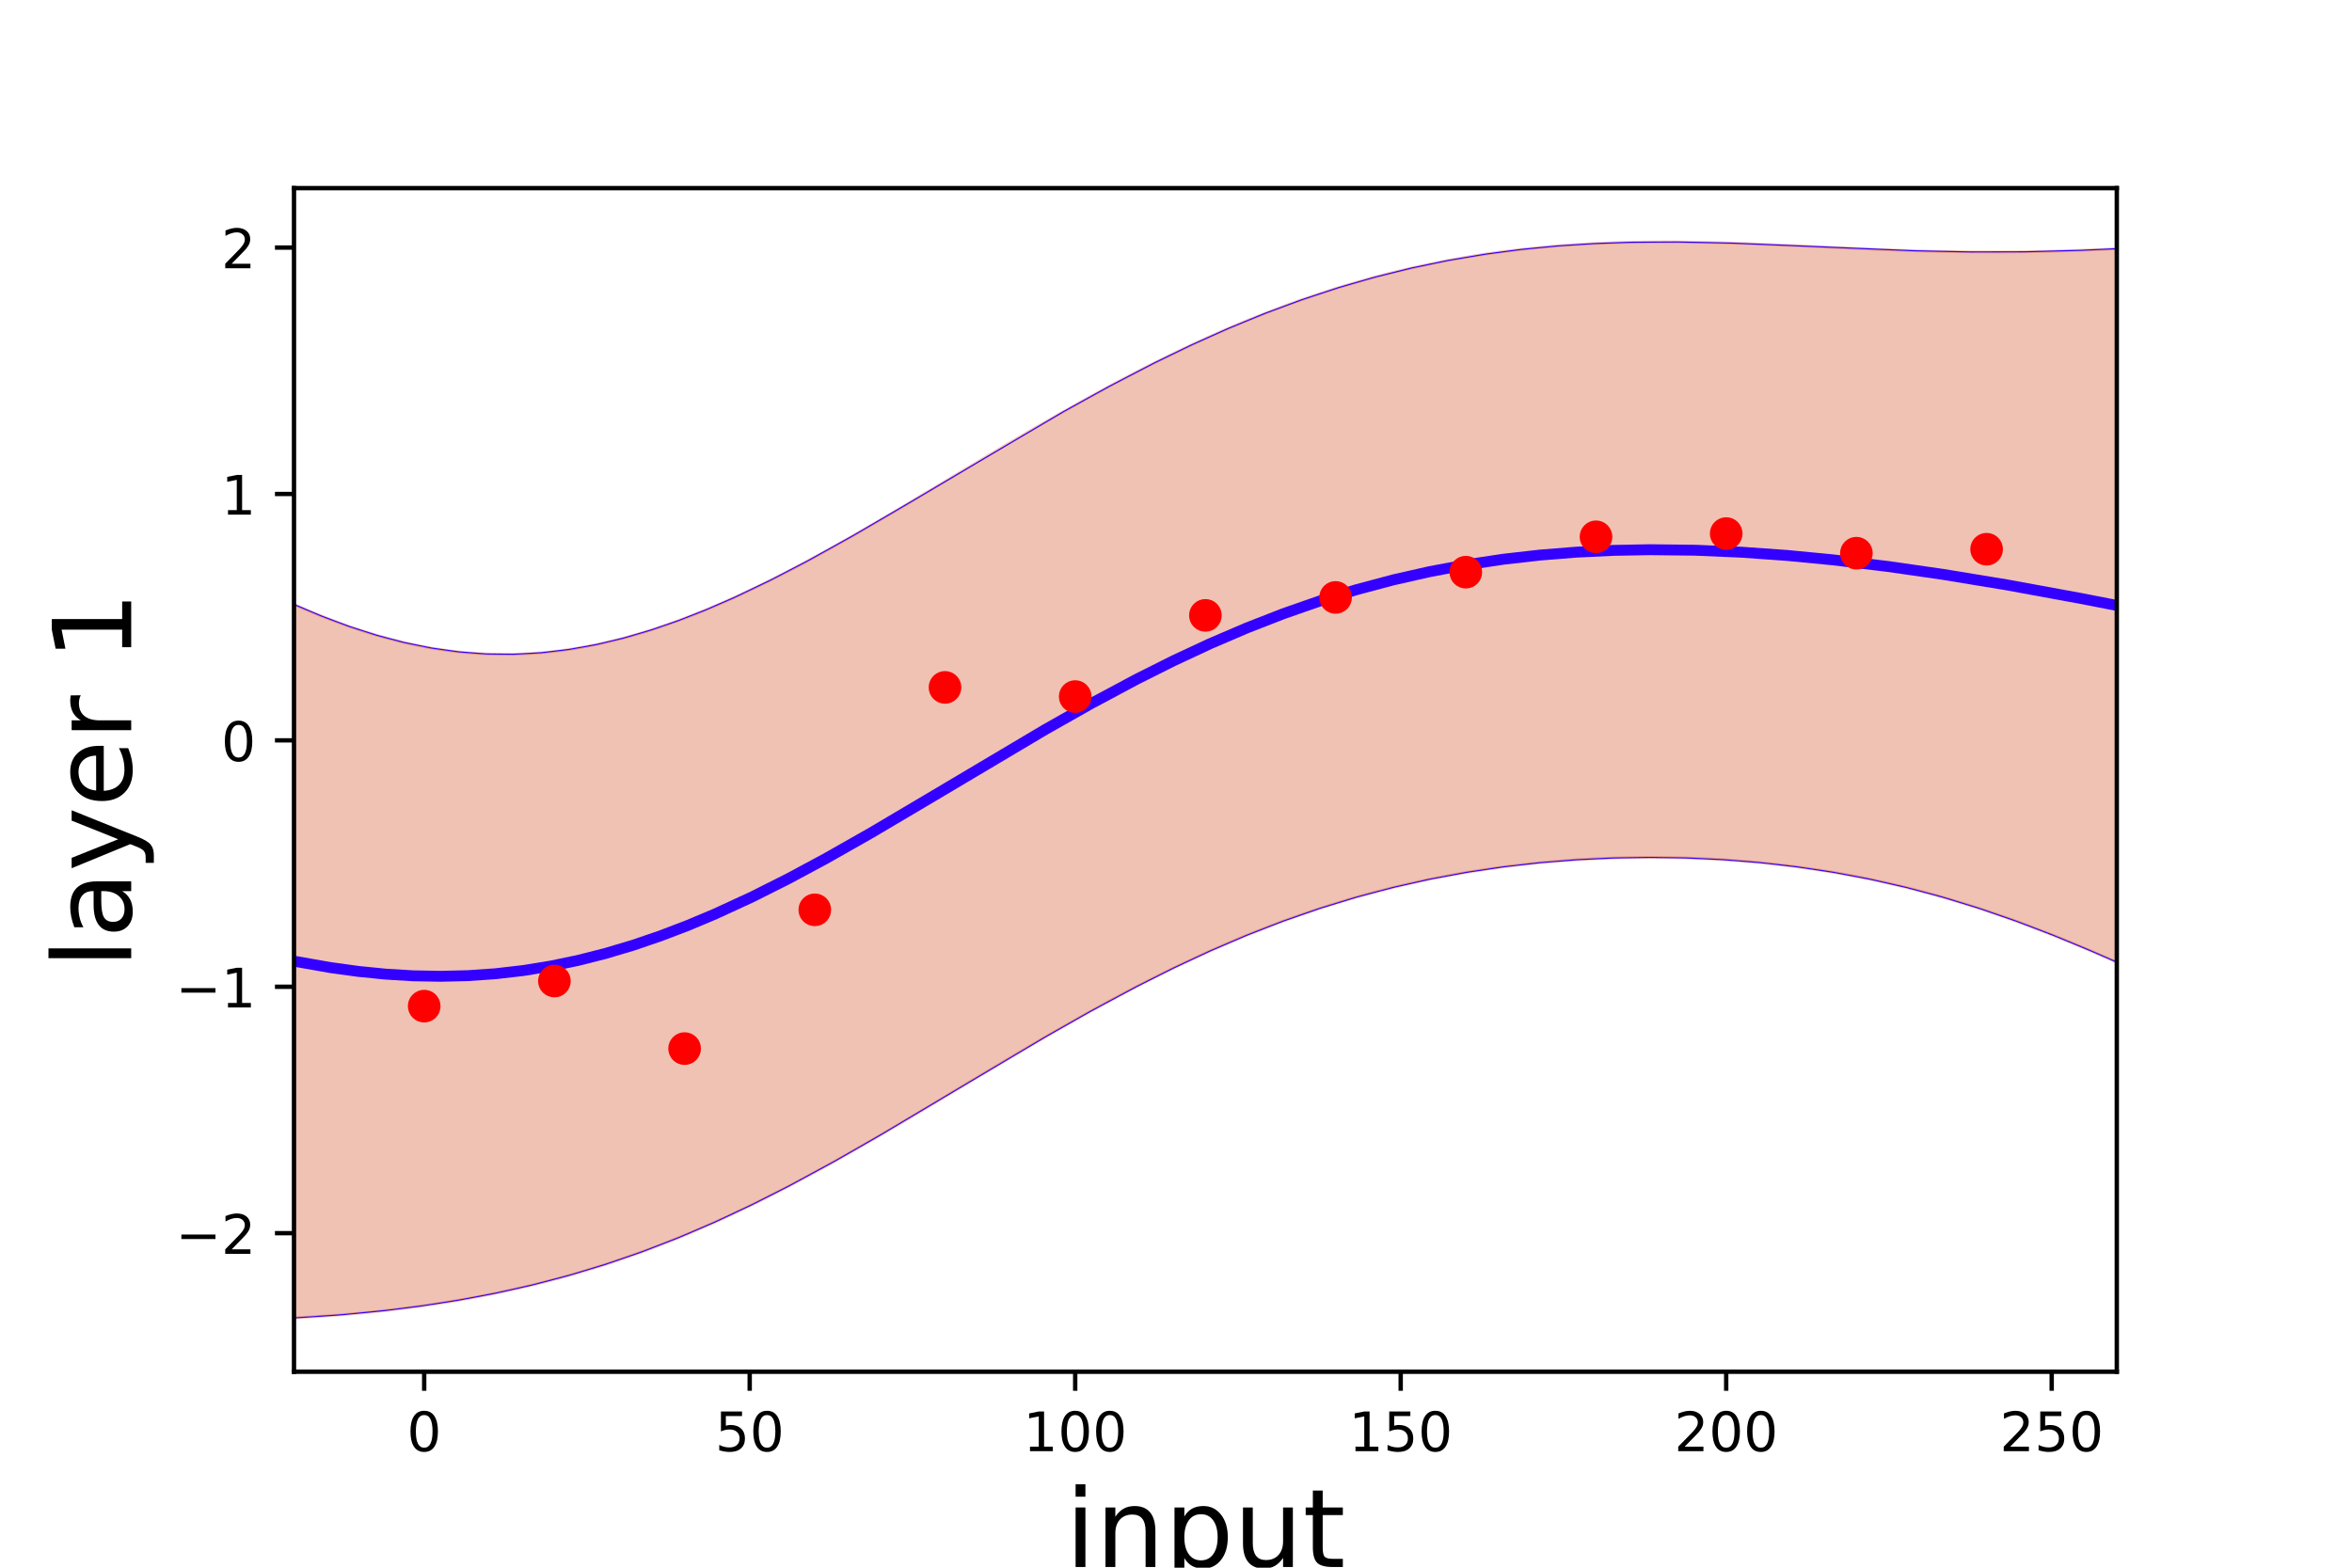 <?xml version="1.0" encoding="utf-8" standalone="no"?>
<!DOCTYPE svg PUBLIC "-//W3C//DTD SVG 1.1//EN"
  "http://www.w3.org/Graphics/SVG/1.1/DTD/svg11.dtd">
<!-- Created with matplotlib (http://matplotlib.org/) -->
<svg height="288pt" version="1.1" viewBox="0 0 432 288" width="432pt" xmlns="http://www.w3.org/2000/svg" xmlns:xlink="http://www.w3.org/1999/xlink">
 <defs>
  <style type="text/css">
*{stroke-linecap:butt;stroke-linejoin:round;}
  </style>
 </defs>
 <g id="figure_1">
  <g id="patch_1">
   <path d="M 0 288 
L 432 288 
L 432 0 
L 0 0 
z
" style="fill:none;"/>
  </g>
  <g id="axes_1">
   <g id="patch_2">
    <path d="M 54 252 
L 388.8 252 
L 388.8 34.56 
L 54 34.56 
z
" style="fill:none;"/>
   </g>
   <g id="patch_3">
    <path clip-path="url(#p24827038dd)" d="M 54 111.034 
L 55.682 111.772 
L 57.365 112.484 
L 59.047 113.17 
L 60.73 113.83 
L 62.412 114.461 
L 64.094 115.063 
L 65.777 115.635 
L 67.459 116.177 
L 69.142 116.687 
L 70.824 117.165 
L 72.507 117.61 
L 74.189 118.021 
L 75.871 118.399 
L 77.554 118.741 
L 79.236 119.049 
L 80.919 119.321 
L 82.601 119.557 
L 84.283 119.757 
L 85.966 119.92 
L 87.648 120.048 
L 89.331 120.138 
L 91.013 120.192 
L 92.695 120.209 
L 94.378 120.189 
L 96.06 120.134 
L 97.743 120.041 
L 99.425 119.913 
L 101.108 119.75 
L 102.79 119.55 
L 104.472 119.316 
L 106.155 119.048 
L 107.837 118.745 
L 109.52 118.409 
L 111.202 118.04 
L 112.884 117.638 
L 114.567 117.205 
L 116.249 116.741 
L 117.932 116.247 
L 119.614 115.723 
L 121.296 115.17 
L 122.979 114.59 
L 124.661 113.982 
L 126.344 113.347 
L 128.026 112.688 
L 129.709 112.003 
L 131.391 111.295 
L 133.073 110.563 
L 134.756 109.81 
L 136.438 109.036 
L 138.121 108.241 
L 139.803 107.427 
L 141.485 106.595 
L 143.168 105.745 
L 144.85 104.879 
L 146.533 103.997 
L 148.215 103.1 
L 149.897 102.19 
L 151.58 101.267 
L 153.262 100.332 
L 154.945 99.386 
L 156.627 98.43 
L 158.31 97.464 
L 159.992 96.491 
L 161.674 95.51 
L 163.357 94.523 
L 165.039 93.53 
L 166.722 92.532 
L 168.404 91.53 
L 170.086 90.525 
L 171.769 89.519 
L 173.451 88.51 
L 175.134 87.501 
L 176.816 86.493 
L 178.498 85.485 
L 180.181 84.479 
L 181.863 83.476 
L 183.546 82.476 
L 185.228 81.479 
L 186.911 80.488 
L 188.593 79.502 
L 190.275 78.522 
L 191.958 77.549 
L 193.64 76.583 
L 195.323 75.625 
L 197.005 74.675 
L 198.687 73.735 
L 200.37 72.804 
L 202.052 71.884 
L 203.735 70.975 
L 205.417 70.076 
L 207.099 69.19 
L 208.782 68.316 
L 210.464 67.454 
L 212.147 66.606 
L 213.829 65.771 
L 215.512 64.95 
L 217.194 64.143 
L 218.876 63.35 
L 220.559 62.573 
L 222.241 61.811 
L 223.924 61.064 
L 225.606 60.333 
L 227.288 59.618 
L 228.971 58.919 
L 230.653 58.236 
L 232.336 57.57 
L 234.018 56.921 
L 235.701 56.288 
L 237.383 55.672 
L 239.065 55.074 
L 240.748 54.493 
L 242.43 53.928 
L 244.113 53.381 
L 245.795 52.852 
L 247.477 52.339 
L 249.16 51.844 
L 250.842 51.367 
L 252.525 50.906 
L 254.207 50.463 
L 255.889 50.037 
L 257.572 49.628 
L 259.254 49.236 
L 260.937 48.862 
L 262.619 48.503 
L 264.302 48.162 
L 265.984 47.837 
L 267.666 47.529 
L 269.349 47.237 
L 271.031 46.961 
L 272.714 46.701 
L 274.396 46.457 
L 276.078 46.228 
L 277.761 46.014 
L 279.443 45.816 
L 281.126 45.632 
L 282.808 45.463 
L 284.49 45.308 
L 286.173 45.168 
L 287.855 45.04 
L 289.538 44.927 
L 291.22 44.826 
L 292.903 44.738 
L 294.585 44.662 
L 296.267 44.598 
L 297.95 44.546 
L 299.632 44.505 
L 301.315 44.474 
L 302.997 44.454 
L 304.679 44.444 
L 306.362 44.444 
L 308.044 44.452 
L 309.727 44.469 
L 311.409 44.493 
L 313.091 44.526 
L 314.774 44.565 
L 316.456 44.61 
L 318.139 44.662 
L 319.821 44.719 
L 321.504 44.78 
L 323.186 44.846 
L 324.868 44.915 
L 326.551 44.988 
L 328.233 45.063 
L 329.916 45.14 
L 331.598 45.218 
L 333.28 45.297 
L 334.963 45.376 
L 336.645 45.456 
L 338.328 45.534 
L 340.01 45.611 
L 341.692 45.685 
L 343.375 45.758 
L 345.057 45.828 
L 346.74 45.894 
L 348.422 45.956 
L 350.105 46.015 
L 351.787 46.068 
L 353.469 46.117 
L 355.152 46.161 
L 356.834 46.198 
L 358.517 46.23 
L 360.199 46.256 
L 361.881 46.276 
L 363.564 46.289 
L 365.246 46.295 
L 366.929 46.295 
L 368.611 46.287 
L 370.293 46.273 
L 371.976 46.252 
L 373.658 46.224 
L 375.341 46.19 
L 377.023 46.148 
L 378.706 46.101 
L 380.388 46.046 
L 382.07 45.986 
L 383.753 45.919 
L 385.435 45.847 
L 387.118 45.769 
L 388.8 45.686 
L 388.8 176.768 
L 387.118 176.022 
L 385.435 175.287 
L 383.753 174.563 
L 382.07 173.85 
L 380.388 173.148 
L 378.706 172.459 
L 377.023 171.783 
L 375.341 171.121 
L 373.658 170.472 
L 371.976 169.838 
L 370.293 169.218 
L 368.611 168.613 
L 366.929 168.024 
L 365.246 167.451 
L 363.564 166.893 
L 361.881 166.352 
L 360.199 165.827 
L 358.517 165.319 
L 356.834 164.827 
L 355.152 164.353 
L 353.469 163.895 
L 351.787 163.454 
L 350.105 163.03 
L 348.422 162.623 
L 346.74 162.233 
L 345.057 161.859 
L 343.375 161.502 
L 341.692 161.162 
L 340.01 160.838 
L 338.328 160.531 
L 336.645 160.239 
L 334.963 159.964 
L 333.28 159.704 
L 331.598 159.46 
L 329.916 159.231 
L 328.233 159.017 
L 326.551 158.818 
L 324.868 158.634 
L 323.186 158.465 
L 321.504 158.31 
L 319.821 158.169 
L 318.139 158.043 
L 316.456 157.93 
L 314.774 157.831 
L 313.091 157.746 
L 311.409 157.674 
L 309.727 157.616 
L 308.044 157.571 
L 306.362 157.539 
L 304.679 157.521 
L 302.997 157.516 
L 301.315 157.523 
L 299.632 157.545 
L 297.95 157.579 
L 296.267 157.626 
L 294.585 157.687 
L 292.903 157.761 
L 291.22 157.849 
L 289.538 157.95 
L 287.855 158.064 
L 286.173 158.193 
L 284.49 158.335 
L 282.808 158.491 
L 281.126 158.661 
L 279.443 158.846 
L 277.761 159.045 
L 276.078 159.259 
L 274.396 159.487 
L 272.714 159.731 
L 271.031 159.99 
L 269.349 160.264 
L 267.666 160.553 
L 265.984 160.859 
L 264.302 161.18 
L 262.619 161.517 
L 260.937 161.871 
L 259.254 162.241 
L 257.572 162.628 
L 255.889 163.031 
L 254.207 163.451 
L 252.525 163.888 
L 250.842 164.343 
L 249.16 164.814 
L 247.477 165.303 
L 245.795 165.809 
L 244.113 166.333 
L 242.43 166.874 
L 240.748 167.432 
L 239.065 168.008 
L 237.383 168.602 
L 235.701 169.213 
L 234.018 169.841 
L 232.336 170.486 
L 230.653 171.149 
L 228.971 171.829 
L 227.288 172.525 
L 225.606 173.239 
L 223.924 173.969 
L 222.241 174.715 
L 220.559 175.477 
L 218.876 176.255 
L 217.194 177.049 
L 215.512 177.857 
L 213.829 178.681 
L 212.147 179.518 
L 210.464 180.37 
L 208.782 181.236 
L 207.099 182.114 
L 205.417 183.005 
L 203.735 183.909 
L 202.052 184.824 
L 200.37 185.75 
L 198.687 186.686 
L 197.005 187.632 
L 195.323 188.588 
L 193.64 189.552 
L 191.958 190.524 
L 190.275 191.504 
L 188.593 192.49 
L 186.911 193.482 
L 185.228 194.479 
L 183.546 195.48 
L 181.863 196.485 
L 180.181 197.493 
L 178.498 198.503 
L 176.816 199.514 
L 175.134 200.526 
L 173.451 201.537 
L 171.769 202.547 
L 170.086 203.555 
L 168.404 204.561 
L 166.722 205.563 
L 165.039 206.56 
L 163.357 207.553 
L 161.674 208.539 
L 159.992 209.519 
L 158.31 210.491 
L 156.627 211.455 
L 154.945 212.41 
L 153.262 213.355 
L 151.58 214.29 
L 149.897 215.213 
L 148.215 216.125 
L 146.533 217.025 
L 144.85 217.912 
L 143.168 218.785 
L 141.485 219.644 
L 139.803 220.488 
L 138.121 221.317 
L 136.438 222.131 
L 134.756 222.929 
L 133.073 223.711 
L 131.391 224.475 
L 129.709 225.223 
L 128.026 225.954 
L 126.344 226.667 
L 124.661 227.363 
L 122.979 228.041 
L 121.296 228.7 
L 119.614 229.342 
L 117.932 229.966 
L 116.249 230.572 
L 114.567 231.16 
L 112.884 231.73 
L 111.202 232.281 
L 109.52 232.816 
L 107.837 233.332 
L 106.155 233.831 
L 104.472 234.313 
L 102.79 234.778 
L 101.108 235.226 
L 99.425 235.658 
L 97.743 236.073 
L 96.06 236.472 
L 94.378 236.856 
L 92.695 237.224 
L 91.013 237.577 
L 89.331 237.916 
L 87.648 238.24 
L 85.966 238.549 
L 84.283 238.845 
L 82.601 239.128 
L 80.919 239.397 
L 79.236 239.653 
L 77.554 239.897 
L 75.871 240.128 
L 74.189 240.347 
L 72.507 240.555 
L 70.824 240.75 
L 69.142 240.935 
L 67.459 241.108 
L 65.777 241.27 
L 64.094 241.422 
L 62.412 241.563 
L 60.73 241.694 
L 59.047 241.814 
L 57.365 241.925 
L 55.682 242.025 
L 54 242.116 
z
" style="fill:#cc3300;opacity:0.3;stroke:#cc3300;stroke-linejoin:miter;stroke-width:0.5;"/>
   </g>
   <g id="matplotlib.axis_1">
    <g id="xtick_1">
     <g id="line2d_1">
      <defs>
       <path d="M 0 0 
L 0 3.5 
" id="m9627b02015" style="stroke:#000000;stroke-width:0.8;"/>
      </defs>
      <g>
       <use style="stroke:#000000;stroke-width:0.8;" x="77.914" xlink:href="#m9627b02015" y="252"/>
      </g>
     </g>
     <g id="text_1">
      <!-- 0 -->
      <defs>
       <path d="M 31.781 66.406 
Q 24.172 66.406 20.328 58.906 
Q 16.5 51.422 16.5 36.375 
Q 16.5 21.391 20.328 13.891 
Q 24.172 6.391 31.781 6.391 
Q 39.453 6.391 43.281 13.891 
Q 47.125 21.391 47.125 36.375 
Q 47.125 51.422 43.281 58.906 
Q 39.453 66.406 31.781 66.406 
z
M 31.781 74.219 
Q 44.047 74.219 50.516 64.516 
Q 56.984 54.828 56.984 36.375 
Q 56.984 17.969 50.516 8.266 
Q 44.047 -1.422 31.781 -1.422 
Q 19.531 -1.422 13.062 8.266 
Q 6.594 17.969 6.594 36.375 
Q 6.594 54.828 13.062 64.516 
Q 19.531 74.219 31.781 74.219 
z
" id="DejaVuSans-30"/>
      </defs>
      <g transform="translate(74.733 266.598)scale(0.1 -0.1)">
       <use xlink:href="#DejaVuSans-30"/>
      </g>
     </g>
    </g>
    <g id="xtick_2">
     <g id="line2d_2">
      <g>
       <use style="stroke:#000000;stroke-width:0.8;" x="137.7" xlink:href="#m9627b02015" y="252"/>
      </g>
     </g>
     <g id="text_2">
      <!-- 50 -->
      <defs>
       <path d="M 10.797 72.906 
L 49.516 72.906 
L 49.516 64.594 
L 19.828 64.594 
L 19.828 46.734 
Q 21.969 47.469 24.109 47.828 
Q 26.266 48.188 28.422 48.188 
Q 40.625 48.188 47.75 41.5 
Q 54.891 34.812 54.891 23.391 
Q 54.891 11.625 47.562 5.094 
Q 40.234 -1.422 26.906 -1.422 
Q 22.312 -1.422 17.547 -0.641 
Q 12.797 0.141 7.719 1.703 
L 7.719 11.625 
Q 12.109 9.234 16.797 8.062 
Q 21.484 6.891 26.703 6.891 
Q 35.156 6.891 40.078 11.328 
Q 45.016 15.766 45.016 23.391 
Q 45.016 31 40.078 35.438 
Q 35.156 39.891 26.703 39.891 
Q 22.75 39.891 18.812 39.016 
Q 14.891 38.141 10.797 36.281 
z
" id="DejaVuSans-35"/>
      </defs>
      <g transform="translate(131.338 266.598)scale(0.1 -0.1)">
       <use xlink:href="#DejaVuSans-35"/>
       <use x="63.623" xlink:href="#DejaVuSans-30"/>
      </g>
     </g>
    </g>
    <g id="xtick_3">
     <g id="line2d_3">
      <g>
       <use style="stroke:#000000;stroke-width:0.8;" x="197.486" xlink:href="#m9627b02015" y="252"/>
      </g>
     </g>
     <g id="text_3">
      <!-- 100 -->
      <defs>
       <path d="M 12.406 8.297 
L 28.516 8.297 
L 28.516 63.922 
L 10.984 60.406 
L 10.984 69.391 
L 28.422 72.906 
L 38.281 72.906 
L 38.281 8.297 
L 54.391 8.297 
L 54.391 0 
L 12.406 0 
z
" id="DejaVuSans-31"/>
      </defs>
      <g transform="translate(187.942 266.598)scale(0.1 -0.1)">
       <use xlink:href="#DejaVuSans-31"/>
       <use x="63.623" xlink:href="#DejaVuSans-30"/>
       <use x="127.246" xlink:href="#DejaVuSans-30"/>
      </g>
     </g>
    </g>
    <g id="xtick_4">
     <g id="line2d_4">
      <g>
       <use style="stroke:#000000;stroke-width:0.8;" x="257.271" xlink:href="#m9627b02015" y="252"/>
      </g>
     </g>
     <g id="text_4">
      <!-- 150 -->
      <g transform="translate(247.728 266.598)scale(0.1 -0.1)">
       <use xlink:href="#DejaVuSans-31"/>
       <use x="63.623" xlink:href="#DejaVuSans-35"/>
       <use x="127.246" xlink:href="#DejaVuSans-30"/>
      </g>
     </g>
    </g>
    <g id="xtick_5">
     <g id="line2d_5">
      <g>
       <use style="stroke:#000000;stroke-width:0.8;" x="317.057" xlink:href="#m9627b02015" y="252"/>
      </g>
     </g>
     <g id="text_5">
      <!-- 200 -->
      <defs>
       <path d="M 19.188 8.297 
L 53.609 8.297 
L 53.609 0 
L 7.328 0 
L 7.328 8.297 
Q 12.938 14.109 22.625 23.891 
Q 32.328 33.688 34.812 36.531 
Q 39.547 41.844 41.422 45.531 
Q 43.312 49.219 43.312 52.781 
Q 43.312 58.594 39.234 62.25 
Q 35.156 65.922 28.609 65.922 
Q 23.969 65.922 18.812 64.312 
Q 13.672 62.703 7.812 59.422 
L 7.812 69.391 
Q 13.766 71.781 18.938 73 
Q 24.125 74.219 28.422 74.219 
Q 39.75 74.219 46.484 68.547 
Q 53.219 62.891 53.219 53.422 
Q 53.219 48.922 51.531 44.891 
Q 49.859 40.875 45.406 35.406 
Q 44.188 33.984 37.641 27.219 
Q 31.109 20.453 19.188 8.297 
z
" id="DejaVuSans-32"/>
      </defs>
      <g transform="translate(307.513 266.598)scale(0.1 -0.1)">
       <use xlink:href="#DejaVuSans-32"/>
       <use x="63.623" xlink:href="#DejaVuSans-30"/>
       <use x="127.246" xlink:href="#DejaVuSans-30"/>
      </g>
     </g>
    </g>
    <g id="xtick_6">
     <g id="line2d_6">
      <g>
       <use style="stroke:#000000;stroke-width:0.8;" x="376.843" xlink:href="#m9627b02015" y="252"/>
      </g>
     </g>
     <g id="text_6">
      <!-- 250 -->
      <g transform="translate(367.299 266.598)scale(0.1 -0.1)">
       <use xlink:href="#DejaVuSans-32"/>
       <use x="63.623" xlink:href="#DejaVuSans-35"/>
       <use x="127.246" xlink:href="#DejaVuSans-30"/>
      </g>
     </g>
    </g>
    <g id="text_7">
     <!-- input -->
     <defs>
      <path d="M 9.422 54.688 
L 18.406 54.688 
L 18.406 0 
L 9.422 0 
z
M 9.422 75.984 
L 18.406 75.984 
L 18.406 64.594 
L 9.422 64.594 
z
" id="DejaVuSans-69"/>
      <path d="M 54.891 33.016 
L 54.891 0 
L 45.906 0 
L 45.906 32.719 
Q 45.906 40.484 42.875 44.328 
Q 39.844 48.188 33.797 48.188 
Q 26.516 48.188 22.312 43.547 
Q 18.109 38.922 18.109 30.906 
L 18.109 0 
L 9.078 0 
L 9.078 54.688 
L 18.109 54.688 
L 18.109 46.188 
Q 21.344 51.125 25.703 53.562 
Q 30.078 56 35.797 56 
Q 45.219 56 50.047 50.172 
Q 54.891 44.344 54.891 33.016 
z
" id="DejaVuSans-6e"/>
      <path d="M 18.109 8.203 
L 18.109 -20.797 
L 9.078 -20.797 
L 9.078 54.688 
L 18.109 54.688 
L 18.109 46.391 
Q 20.953 51.266 25.266 53.625 
Q 29.594 56 35.594 56 
Q 45.562 56 51.781 48.094 
Q 58.016 40.188 58.016 27.297 
Q 58.016 14.406 51.781 6.484 
Q 45.562 -1.422 35.594 -1.422 
Q 29.594 -1.422 25.266 0.953 
Q 20.953 3.328 18.109 8.203 
z
M 48.688 27.297 
Q 48.688 37.203 44.609 42.844 
Q 40.531 48.484 33.406 48.484 
Q 26.266 48.484 22.188 42.844 
Q 18.109 37.203 18.109 27.297 
Q 18.109 17.391 22.188 11.75 
Q 26.266 6.109 33.406 6.109 
Q 40.531 6.109 44.609 11.75 
Q 48.688 17.391 48.688 27.297 
z
" id="DejaVuSans-70"/>
      <path d="M 8.5 21.578 
L 8.5 54.688 
L 17.484 54.688 
L 17.484 21.922 
Q 17.484 14.156 20.5 10.266 
Q 23.531 6.391 29.594 6.391 
Q 36.859 6.391 41.078 11.031 
Q 45.312 15.672 45.312 23.688 
L 45.312 54.688 
L 54.297 54.688 
L 54.297 0 
L 45.312 0 
L 45.312 8.406 
Q 42.047 3.422 37.719 1 
Q 33.406 -1.422 27.688 -1.422 
Q 18.266 -1.422 13.375 4.438 
Q 8.5 10.297 8.5 21.578 
z
M 31.109 56 
z
" id="DejaVuSans-75"/>
      <path d="M 18.312 70.219 
L 18.312 54.688 
L 36.812 54.688 
L 36.812 47.703 
L 18.312 47.703 
L 18.312 18.016 
Q 18.312 11.328 20.141 9.422 
Q 21.969 7.516 27.594 7.516 
L 36.812 7.516 
L 36.812 0 
L 27.594 0 
Q 17.188 0 13.234 3.875 
Q 9.281 7.766 9.281 18.016 
L 9.281 47.703 
L 2.688 47.703 
L 2.688 54.688 
L 9.281 54.688 
L 9.281 70.219 
z
" id="DejaVuSans-74"/>
     </defs>
     <g transform="translate(195.678 287.875)scale(0.2 -0.2)">
      <use xlink:href="#DejaVuSans-69"/>
      <use x="27.783" xlink:href="#DejaVuSans-6e"/>
      <use x="91.162" xlink:href="#DejaVuSans-70"/>
      <use x="154.639" xlink:href="#DejaVuSans-75"/>
      <use x="218.018" xlink:href="#DejaVuSans-74"/>
     </g>
    </g>
   </g>
   <g id="matplotlib.axis_2">
    <g id="ytick_1">
     <g id="line2d_7">
      <defs>
       <path d="M 0 0 
L -3.5 0 
" id="m5294db8dce" style="stroke:#000000;stroke-width:0.8;"/>
      </defs>
      <g>
       <use style="stroke:#000000;stroke-width:0.8;" x="54" xlink:href="#m5294db8dce" y="226.546"/>
      </g>
     </g>
     <g id="text_8">
      <!-- −2 -->
      <defs>
       <path d="M 10.594 35.5 
L 73.188 35.5 
L 73.188 27.203 
L 10.594 27.203 
z
" id="DejaVuSans-2212"/>
      </defs>
      <g transform="translate(32.258 230.345)scale(0.1 -0.1)">
       <use xlink:href="#DejaVuSans-2212"/>
       <use x="83.789" xlink:href="#DejaVuSans-32"/>
      </g>
     </g>
    </g>
    <g id="ytick_2">
     <g id="line2d_8">
      <g>
       <use style="stroke:#000000;stroke-width:0.8;" x="54" xlink:href="#m5294db8dce" y="181.279"/>
      </g>
     </g>
     <g id="text_9">
      <!-- −1 -->
      <g transform="translate(32.258 185.079)scale(0.1 -0.1)">
       <use xlink:href="#DejaVuSans-2212"/>
       <use x="83.789" xlink:href="#DejaVuSans-31"/>
      </g>
     </g>
    </g>
    <g id="ytick_3">
     <g id="line2d_9">
      <g>
       <use style="stroke:#000000;stroke-width:0.8;" x="54" xlink:href="#m5294db8dce" y="136.013"/>
      </g>
     </g>
     <g id="text_10">
      <!-- 0 -->
      <g transform="translate(40.638 139.812)scale(0.1 -0.1)">
       <use xlink:href="#DejaVuSans-30"/>
      </g>
     </g>
    </g>
    <g id="ytick_4">
     <g id="line2d_10">
      <g>
       <use style="stroke:#000000;stroke-width:0.8;" x="54" xlink:href="#m5294db8dce" y="90.746"/>
      </g>
     </g>
     <g id="text_11">
      <!-- 1 -->
      <g transform="translate(40.638 94.545)scale(0.1 -0.1)">
       <use xlink:href="#DejaVuSans-31"/>
      </g>
     </g>
    </g>
    <g id="ytick_5">
     <g id="line2d_11">
      <g>
       <use style="stroke:#000000;stroke-width:0.8;" x="54" xlink:href="#m5294db8dce" y="45.479"/>
      </g>
     </g>
     <g id="text_12">
      <!-- 2 -->
      <g transform="translate(40.638 49.278)scale(0.1 -0.1)">
       <use xlink:href="#DejaVuSans-32"/>
      </g>
     </g>
    </g>
    <g id="text_13">
     <!-- layer 1 -->
     <defs>
      <path d="M 9.422 75.984 
L 18.406 75.984 
L 18.406 0 
L 9.422 0 
z
" id="DejaVuSans-6c"/>
      <path d="M 34.281 27.484 
Q 23.391 27.484 19.188 25 
Q 14.984 22.516 14.984 16.5 
Q 14.984 11.719 18.141 8.906 
Q 21.297 6.109 26.703 6.109 
Q 34.188 6.109 38.703 11.406 
Q 43.219 16.703 43.219 25.484 
L 43.219 27.484 
z
M 52.203 31.203 
L 52.203 0 
L 43.219 0 
L 43.219 8.297 
Q 40.141 3.328 35.547 0.953 
Q 30.953 -1.422 24.312 -1.422 
Q 15.922 -1.422 10.953 3.297 
Q 6 8.016 6 15.922 
Q 6 25.141 12.172 29.828 
Q 18.359 34.516 30.609 34.516 
L 43.219 34.516 
L 43.219 35.406 
Q 43.219 41.609 39.141 45 
Q 35.062 48.391 27.688 48.391 
Q 23 48.391 18.547 47.266 
Q 14.109 46.141 10.016 43.891 
L 10.016 52.203 
Q 14.938 54.109 19.578 55.047 
Q 24.219 56 28.609 56 
Q 40.484 56 46.344 49.844 
Q 52.203 43.703 52.203 31.203 
z
" id="DejaVuSans-61"/>
      <path d="M 32.172 -5.078 
Q 28.375 -14.844 24.75 -17.812 
Q 21.141 -20.797 15.094 -20.797 
L 7.906 -20.797 
L 7.906 -13.281 
L 13.188 -13.281 
Q 16.891 -13.281 18.938 -11.516 
Q 21 -9.766 23.484 -3.219 
L 25.094 0.875 
L 2.984 54.688 
L 12.5 54.688 
L 29.594 11.922 
L 46.688 54.688 
L 56.203 54.688 
z
" id="DejaVuSans-79"/>
      <path d="M 56.203 29.594 
L 56.203 25.203 
L 14.891 25.203 
Q 15.484 15.922 20.484 11.062 
Q 25.484 6.203 34.422 6.203 
Q 39.594 6.203 44.453 7.469 
Q 49.312 8.734 54.109 11.281 
L 54.109 2.781 
Q 49.266 0.734 44.188 -0.344 
Q 39.109 -1.422 33.891 -1.422 
Q 20.797 -1.422 13.156 6.188 
Q 5.516 13.812 5.516 26.812 
Q 5.516 40.234 12.766 48.109 
Q 20.016 56 32.328 56 
Q 43.359 56 49.781 48.891 
Q 56.203 41.797 56.203 29.594 
z
M 47.219 32.234 
Q 47.125 39.594 43.094 43.984 
Q 39.062 48.391 32.422 48.391 
Q 24.906 48.391 20.391 44.141 
Q 15.875 39.891 15.188 32.172 
z
" id="DejaVuSans-65"/>
      <path d="M 41.109 46.297 
Q 39.594 47.172 37.812 47.578 
Q 36.031 48 33.891 48 
Q 26.266 48 22.188 43.047 
Q 18.109 38.094 18.109 28.812 
L 18.109 0 
L 9.078 0 
L 9.078 54.688 
L 18.109 54.688 
L 18.109 46.188 
Q 20.953 51.172 25.484 53.578 
Q 30.031 56 36.531 56 
Q 37.453 56 38.578 55.875 
Q 39.703 55.766 41.062 55.516 
z
" id="DejaVuSans-72"/>
      <path id="DejaVuSans-20"/>
     </defs>
     <g transform="translate(24.098 177.91)rotate(-90)scale(0.2 -0.2)">
      <use xlink:href="#DejaVuSans-6c"/>
      <use x="27.783" xlink:href="#DejaVuSans-61"/>
      <use x="89.062" xlink:href="#DejaVuSans-79"/>
      <use x="148.242" xlink:href="#DejaVuSans-65"/>
      <use x="209.766" xlink:href="#DejaVuSans-72"/>
      <use x="250.879" xlink:href="#DejaVuSans-20"/>
      <use x="282.666" xlink:href="#DejaVuSans-31"/>
     </g>
    </g>
   </g>
   <g id="line2d_12">
    <path clip-path="url(#p24827038dd)" d="M 54 176.575 
L 60.73 177.762 
L 65.777 178.453 
L 70.824 178.958 
L 75.871 179.263 
L 80.919 179.359 
L 85.966 179.235 
L 91.013 178.885 
L 96.06 178.303 
L 101.108 177.488 
L 106.155 176.44 
L 111.202 175.161 
L 116.249 173.657 
L 121.296 171.935 
L 126.344 170.007 
L 131.391 167.885 
L 138.121 164.779 
L 144.85 161.395 
L 151.58 157.778 
L 159.992 153.005 
L 171.769 146.033 
L 191.958 134.037 
L 200.37 129.277 
L 208.782 124.776 
L 215.512 121.403 
L 222.241 118.263 
L 228.971 115.374 
L 235.701 112.75 
L 242.43 110.401 
L 249.16 108.329 
L 255.889 106.534 
L 262.619 105.01 
L 269.349 103.75 
L 276.078 102.743 
L 282.808 101.977 
L 289.538 101.438 
L 296.267 101.112 
L 302.997 100.985 
L 311.409 101.084 
L 319.821 101.444 
L 328.233 102.04 
L 336.645 102.847 
L 346.74 104.063 
L 356.834 105.513 
L 368.611 107.45 
L 382.07 109.918 
L 388.8 111.227 
L 388.8 111.227 
" style="fill:none;stroke:#3300ff;stroke-linecap:square;stroke-width:2;"/>
   </g>
   <g id="line2d_13">
    <path clip-path="url(#p24827038dd)" d="M 54 111.034 
L 59.047 113.17 
L 64.094 115.063 
L 69.142 116.687 
L 74.189 118.021 
L 79.236 119.049 
L 84.283 119.757 
L 89.331 120.138 
L 94.378 120.189 
L 99.425 119.913 
L 104.472 119.316 
L 109.52 118.409 
L 114.567 117.205 
L 119.614 115.723 
L 124.661 113.982 
L 129.709 112.003 
L 134.756 109.81 
L 141.485 106.595 
L 148.215 103.1 
L 156.627 98.43 
L 166.722 92.532 
L 195.323 75.625 
L 203.735 70.975 
L 212.147 66.606 
L 218.876 63.35 
L 225.606 60.333 
L 232.336 57.57 
L 239.065 55.074 
L 245.795 52.852 
L 252.525 50.906 
L 259.254 49.236 
L 265.984 47.837 
L 272.714 46.701 
L 279.443 45.816 
L 286.173 45.168 
L 292.903 44.738 
L 299.632 44.505 
L 308.044 44.452 
L 318.139 44.662 
L 331.598 45.218 
L 351.787 46.068 
L 361.881 46.276 
L 371.976 46.252 
L 382.07 45.986 
L 388.8 45.686 
L 388.8 45.686 
" style="fill:none;stroke:#3300ff;stroke-linecap:square;stroke-width:0.2;"/>
   </g>
   <g id="line2d_14">
    <path clip-path="url(#p24827038dd)" d="M 54 242.116 
L 62.412 241.563 
L 70.824 240.75 
L 77.554 239.897 
L 84.283 238.845 
L 91.013 237.577 
L 97.743 236.073 
L 104.472 234.313 
L 111.202 232.281 
L 117.932 229.966 
L 124.661 227.363 
L 131.391 224.475 
L 138.121 221.317 
L 144.85 217.912 
L 153.262 213.355 
L 161.674 208.539 
L 175.134 200.526 
L 191.958 190.524 
L 200.37 185.75 
L 208.782 181.236 
L 215.512 177.857 
L 222.241 174.715 
L 228.971 171.829 
L 235.701 169.213 
L 242.43 166.874 
L 249.16 164.814 
L 255.889 163.031 
L 262.619 161.517 
L 269.349 160.264 
L 276.078 159.259 
L 282.808 158.491 
L 289.538 157.95 
L 296.267 157.626 
L 302.997 157.516 
L 309.727 157.616 
L 316.456 157.93 
L 323.186 158.465 
L 329.916 159.231 
L 336.645 160.239 
L 343.375 161.502 
L 350.105 163.03 
L 356.834 164.827 
L 363.564 166.893 
L 370.293 169.218 
L 377.023 171.783 
L 383.753 174.563 
L 388.8 176.768 
L 388.8 176.768 
" style="fill:none;stroke:#3300ff;stroke-linecap:square;stroke-width:0.2;"/>
   </g>
   <g id="line2d_15">
    <defs>
     <path d="M 0 2.5 
C 0.663 2.5 1.299 2.237 1.768 1.768 
C 2.237 1.299 2.5 0.663 2.5 0 
C 2.5 -0.663 2.237 -1.299 1.768 -1.768 
C 1.299 -2.237 0.663 -2.5 0 -2.5 
C -0.663 -2.5 -1.299 -2.237 -1.768 -1.768 
C -2.237 -1.299 -2.5 -0.663 -2.5 0 
C -2.5 0.663 -2.237 1.299 -1.768 1.768 
C -1.299 2.237 -0.663 2.5 0 2.5 
z
" id="m741381fe9f" style="stroke:#ff0000;"/>
    </defs>
    <g clip-path="url(#p24827038dd)">
     <use style="fill:#ff0000;stroke:#ff0000;" x="77.914" xlink:href="#m741381fe9f" y="184.837"/>
     <use style="fill:#ff0000;stroke:#ff0000;" x="101.829" xlink:href="#m741381fe9f" y="180.227"/>
     <use style="fill:#ff0000;stroke:#ff0000;" x="125.743" xlink:href="#m741381fe9f" y="192.636"/>
     <use style="fill:#ff0000;stroke:#ff0000;" x="149.657" xlink:href="#m741381fe9f" y="167.143"/>
     <use style="fill:#ff0000;stroke:#ff0000;" x="173.571" xlink:href="#m741381fe9f" y="126.28"/>
     <use style="fill:#ff0000;stroke:#ff0000;" x="197.486" xlink:href="#m741381fe9f" y="127.966"/>
     <use style="fill:#ff0000;stroke:#ff0000;" x="221.4" xlink:href="#m741381fe9f" y="113.052"/>
     <use style="fill:#ff0000;stroke:#ff0000;" x="245.314" xlink:href="#m741381fe9f" y="109.752"/>
     <use style="fill:#ff0000;stroke:#ff0000;" x="269.229" xlink:href="#m741381fe9f" y="105.113"/>
     <use style="fill:#ff0000;stroke:#ff0000;" x="293.143" xlink:href="#m741381fe9f" y="98.616"/>
     <use style="fill:#ff0000;stroke:#ff0000;" x="317.057" xlink:href="#m741381fe9f" y="98.023"/>
     <use style="fill:#ff0000;stroke:#ff0000;" x="340.971" xlink:href="#m741381fe9f" y="101.629"/>
     <use style="fill:#ff0000;stroke:#ff0000;" x="364.886" xlink:href="#m741381fe9f" y="100.899"/>
    </g>
   </g>
   <g id="patch_4">
    <path d="M 54 252 
L 54 34.56 
" style="fill:none;stroke:#000000;stroke-linecap:square;stroke-linejoin:miter;stroke-width:0.8;"/>
   </g>
   <g id="patch_5">
    <path d="M 388.8 252 
L 388.8 34.56 
" style="fill:none;stroke:#000000;stroke-linecap:square;stroke-linejoin:miter;stroke-width:0.8;"/>
   </g>
   <g id="patch_6">
    <path d="M 54 252 
L 388.8 252 
" style="fill:none;stroke:#000000;stroke-linecap:square;stroke-linejoin:miter;stroke-width:0.8;"/>
   </g>
   <g id="patch_7">
    <path d="M 54 34.56 
L 388.8 34.56 
" style="fill:none;stroke:#000000;stroke-linecap:square;stroke-linejoin:miter;stroke-width:0.8;"/>
   </g>
  </g>
 </g>
 <defs>
  <clipPath id="p24827038dd">
   <rect height="217.44" width="334.8" x="54" y="34.56"/>
  </clipPath>
 </defs>
</svg>
